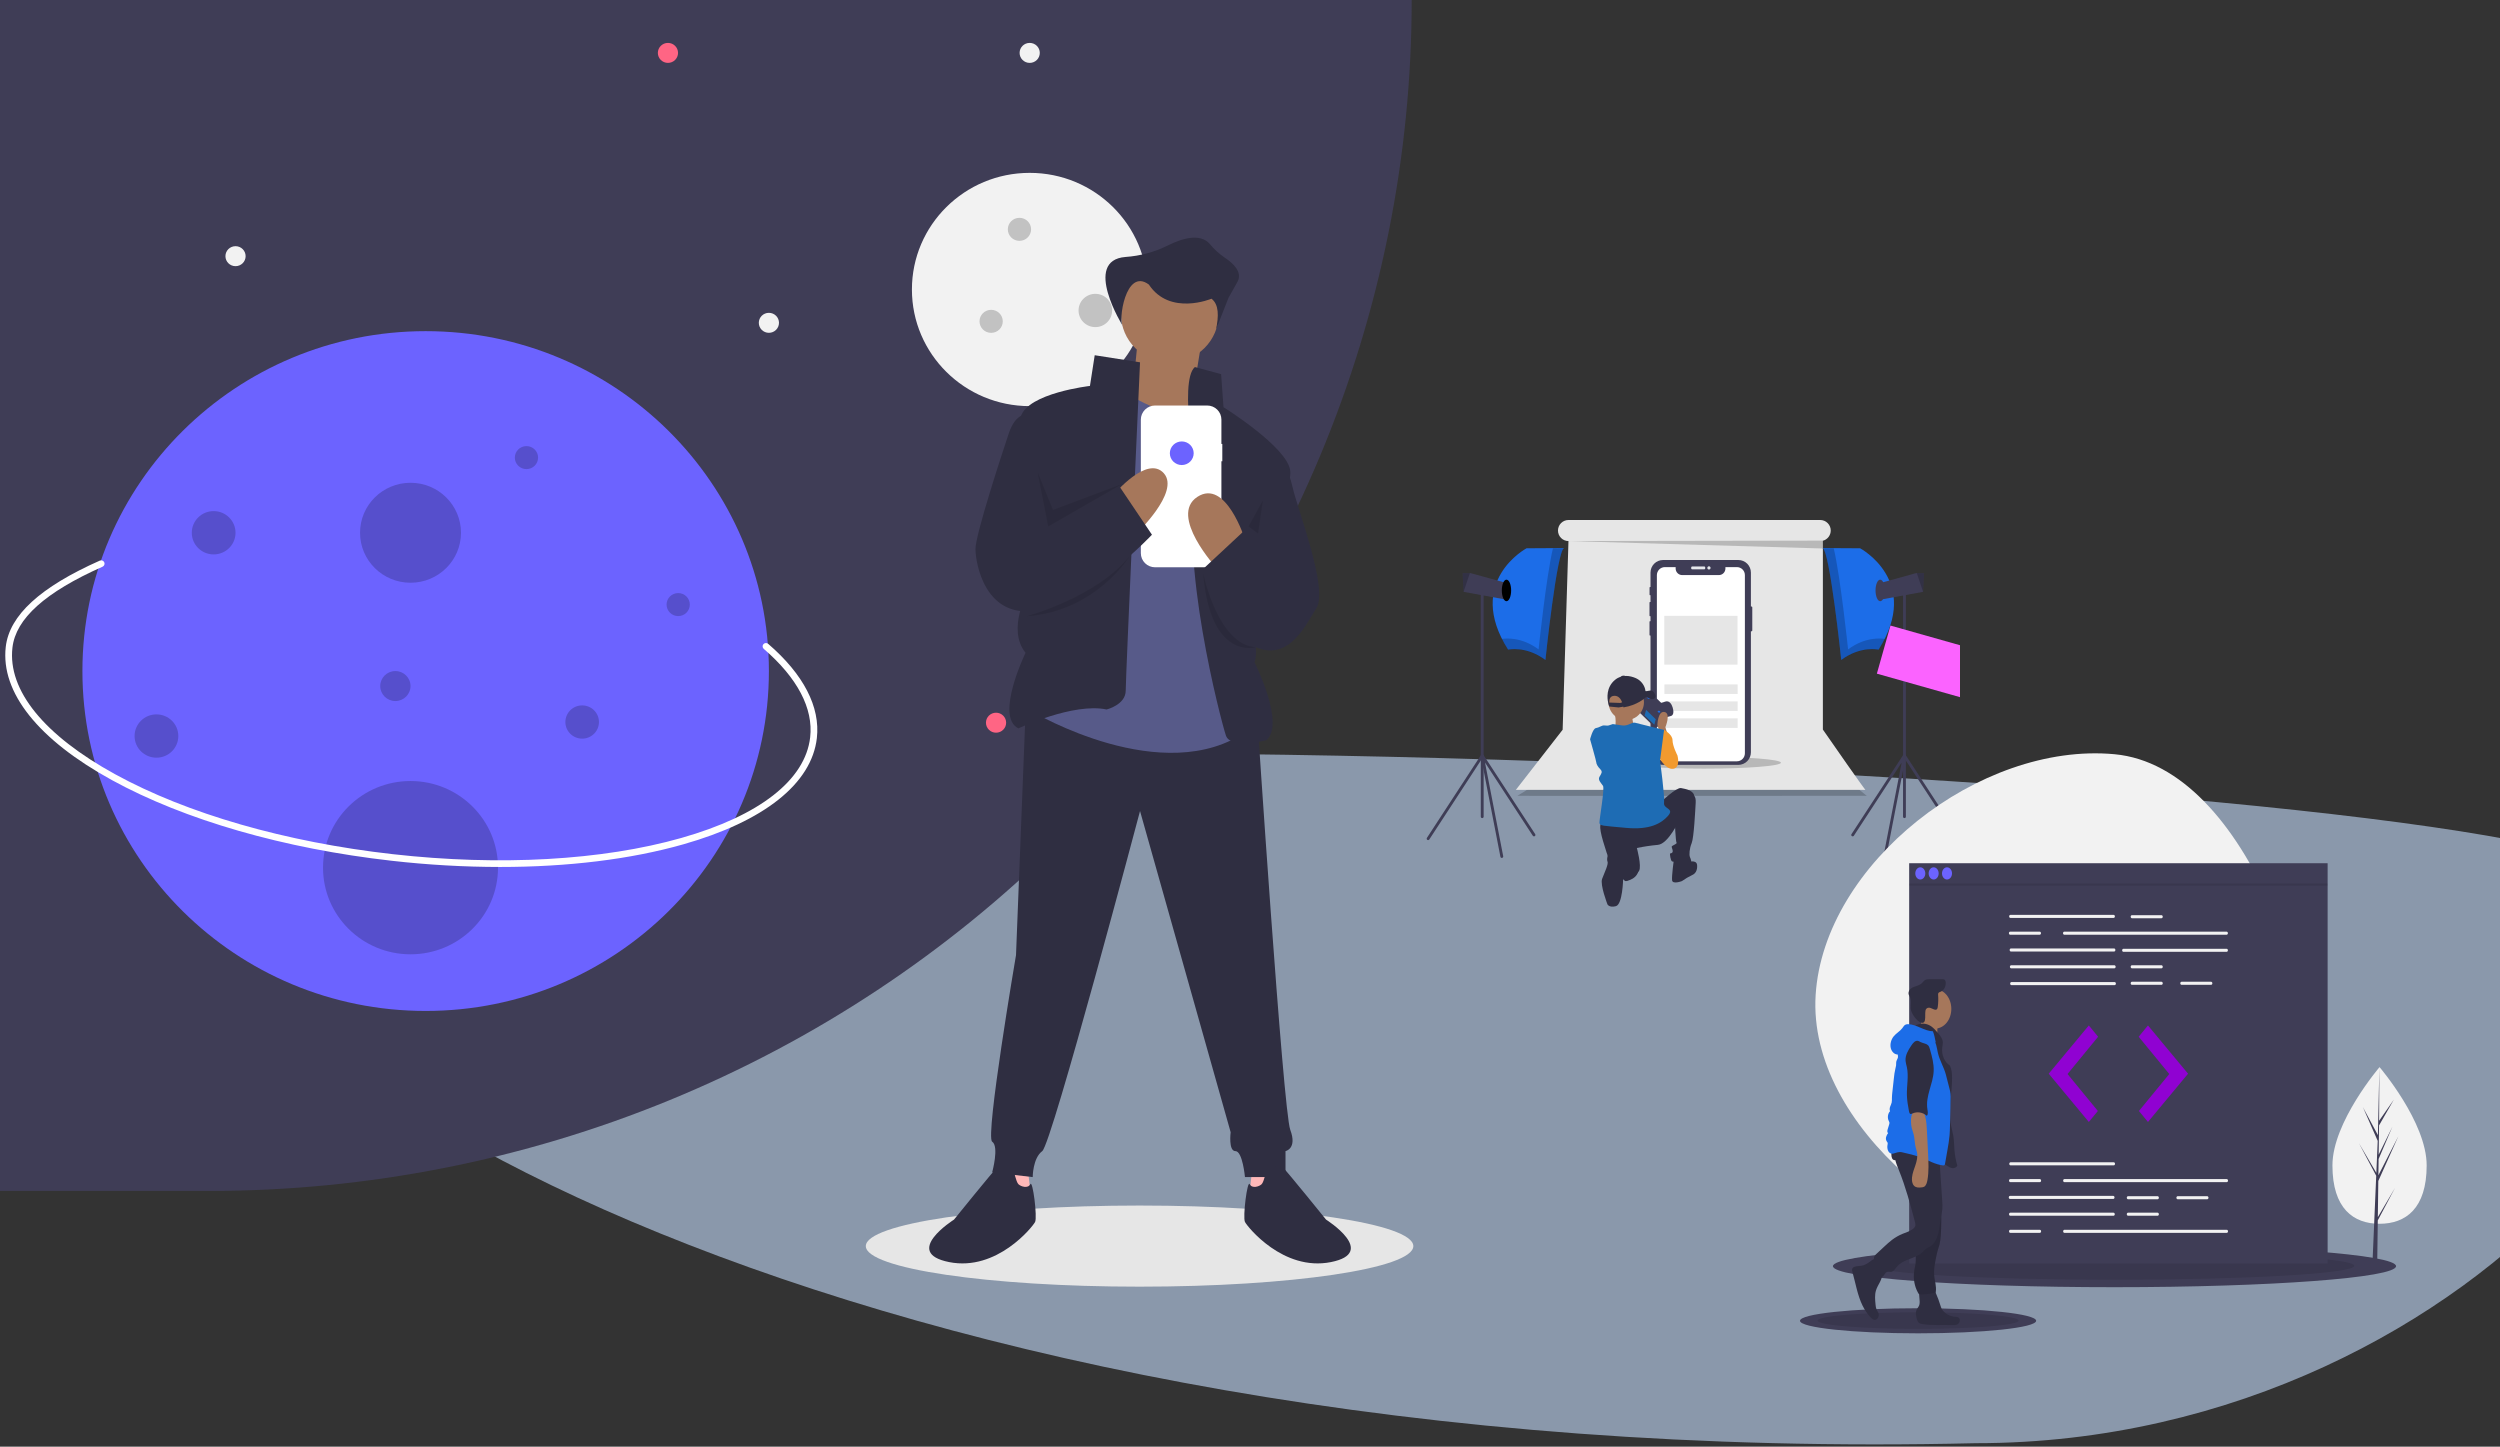 <svg width="375" height="217" viewBox="0 0 375 217" fill="none" xmlns="http://www.w3.org/2000/svg">
<rect x="0" y="0" width="375" height="217" fill="#333333" stroke="none"/>
<path d="M296.379 216.478C129.379 220.478 24.878 157.478 32.379 129.478C39.879 101.478 354.378 114.478 389.879 129.478C425.379 144.478 373.879 216.478 296.379 216.478Z" fill="#A3B5CD" fill-opacity="0.78"/>
<g clip-path="url(#clip0_0_1)">
<path d="M170.936 193C193.615 193 212 190.276 212 186.916C212 183.555 193.615 180.831 170.936 180.831C148.256 180.831 129.871 183.555 129.871 186.916C129.871 190.276 148.256 193 170.936 193Z" fill="#E6E6E6"/>
<path d="M-6 0H211.754V0C211.754 23.46 207.088 46.689 198.022 68.363C188.957 90.037 175.669 109.73 158.917 126.318C142.166 142.906 122.279 156.065 100.392 165.042C78.506 174.02 55.048 178.641 31.358 178.641H-6V0Z" fill="#3F3D56"/>
<path d="M154.455 60.919C164.212 60.919 172.121 53.087 172.121 43.425C172.121 33.762 164.212 25.93 154.455 25.93C144.697 25.93 136.788 33.762 136.788 43.425C136.788 53.087 144.697 60.919 154.455 60.919Z" fill="#F2F2F2"/>
<path d="M100.192 9.435C101.028 9.435 101.706 8.763 101.706 7.935C101.706 7.107 101.028 6.436 100.192 6.436C99.356 6.436 98.678 7.107 98.678 7.935C98.678 8.763 99.356 9.435 100.192 9.435Z" fill="#FF6584"/>
<path d="M149.407 109.905C150.243 109.905 150.921 109.234 150.921 108.406C150.921 107.578 150.243 106.906 149.407 106.906C148.571 106.906 147.893 107.578 147.893 108.406C147.893 109.234 148.571 109.905 149.407 109.905Z" fill="#FF6584"/>
<path d="M154.455 9.435C155.291 9.435 155.969 8.763 155.969 7.935C155.969 7.107 155.291 6.436 154.455 6.436C153.618 6.436 152.94 7.107 152.94 7.935C152.94 8.763 153.618 9.435 154.455 9.435Z" fill="#F2F2F2"/>
<path d="M175.655 81.664C176.491 81.664 177.169 80.993 177.169 80.165C177.169 79.336 176.491 78.665 175.655 78.665C174.819 78.665 174.141 79.336 174.141 80.165C174.141 80.993 174.819 81.664 175.655 81.664Z" fill="#F2F2F2"/>
<path d="M115.335 49.923C116.171 49.923 116.849 49.252 116.849 48.423C116.849 47.595 116.171 46.924 115.335 46.924C114.499 46.924 113.821 47.595 113.821 48.423C113.821 49.252 114.499 49.923 115.335 49.923Z" fill="#F2F2F2"/>
<path d="M35.329 39.926C36.166 39.926 36.844 39.255 36.844 38.426C36.844 37.598 36.166 36.927 35.329 36.927C34.493 36.927 33.815 37.598 33.815 38.426C33.815 39.255 34.493 39.926 35.329 39.926Z" fill="#F2F2F2"/>
<path d="M63.849 151.643C92.284 151.643 115.335 128.816 115.335 100.658C115.335 72.5 92.284 49.673 63.849 49.673C35.414 49.673 12.362 72.5 12.362 100.658C12.362 128.816 35.414 151.643 63.849 151.643Z" fill="#6C63FF"/>
<path opacity="0.2" d="M61.577 87.412C65.759 87.412 69.149 84.055 69.149 79.914C69.149 75.773 65.759 72.416 61.577 72.416C57.396 72.416 54.006 75.773 54.006 79.914C54.006 84.055 57.396 87.412 61.577 87.412Z" fill="black"/>
<path opacity="0.2" d="M61.577 143.146C68.826 143.146 74.701 137.327 74.701 130.15C74.701 122.972 68.826 117.153 61.577 117.153C54.329 117.153 48.453 122.972 48.453 130.15C48.453 137.327 54.329 143.146 61.577 143.146Z" fill="black"/>
<path opacity="0.2" d="M23.467 113.654C25.279 113.654 26.748 112.2 26.748 110.405C26.748 108.611 25.279 107.156 23.467 107.156C21.655 107.156 20.186 108.611 20.186 110.405C20.186 112.2 21.655 113.654 23.467 113.654Z" fill="black"/>
<path opacity="0.2" d="M152.918 36.128C153.881 36.128 154.662 35.355 154.662 34.401C154.662 33.447 153.881 32.674 152.918 32.674C151.955 32.674 151.174 33.447 151.174 34.401C151.174 35.355 151.955 36.128 152.918 36.128Z" fill="black"/>
<path opacity="0.2" d="M78.969 70.368C79.933 70.368 80.713 69.595 80.713 68.641C80.713 67.687 79.933 66.914 78.969 66.914C78.006 66.914 77.225 67.687 77.225 68.641C77.225 69.595 78.006 70.368 78.969 70.368Z" fill="black"/>
<path opacity="0.2" d="M59.306 105.157C60.56 105.157 61.577 104.15 61.577 102.908C61.577 101.665 60.56 100.658 59.306 100.658C58.051 100.658 57.034 101.665 57.034 102.908C57.034 104.15 58.051 105.157 59.306 105.157Z" fill="black"/>
<path opacity="0.2" d="M148.672 49.928C149.636 49.928 150.416 49.155 150.416 48.201C150.416 47.247 149.636 46.474 148.672 46.474C147.709 46.474 146.928 47.247 146.928 48.201C146.928 49.155 147.709 49.928 148.672 49.928Z" fill="black"/>
<path opacity="0.2" d="M101.729 92.415C102.692 92.415 103.473 91.642 103.473 90.688C103.473 89.734 102.692 88.961 101.729 88.961C100.766 88.961 99.985 89.734 99.985 90.688C99.985 91.642 100.766 92.415 101.729 92.415Z" fill="black"/>
<path opacity="0.2" d="M164.302 49.066C165.694 49.066 166.821 47.949 166.821 46.571C166.821 45.193 165.694 44.076 164.302 44.076C162.911 44.076 161.783 45.193 161.783 46.571C161.783 47.949 162.911 49.066 164.302 49.066Z" fill="black"/>
<path opacity="0.2" d="M87.325 110.798C88.716 110.798 89.844 109.681 89.844 108.303C89.844 106.926 88.716 105.809 87.325 105.809C85.934 105.809 84.806 106.926 84.806 108.303C84.806 109.681 85.934 110.798 87.325 110.798Z" fill="black"/>
<path opacity="0.2" d="M32.048 83.163C33.86 83.163 35.329 81.709 35.329 79.914C35.329 78.12 33.86 76.665 32.048 76.665C30.236 76.665 28.767 78.12 28.767 79.914C28.767 81.709 30.236 83.163 32.048 83.163Z" fill="black"/>
<path d="M75.004 130.047C69.589 130.04 64.18 129.73 58.8 129.12C42.621 127.3 27.699 123.001 16.783 117.013C5.734 110.953 0.08 103.856 0.863 97.031C1.405 92.302 6.021 88.07 14.973 84.092C15.095 84.038 15.234 84.034 15.358 84.082C15.483 84.129 15.584 84.223 15.639 84.344C15.694 84.465 15.698 84.602 15.65 84.726C15.603 84.85 15.508 84.95 15.386 85.005C6.787 88.825 2.365 92.796 1.866 97.144C1.132 103.541 6.604 110.287 17.273 116.139C28.075 122.064 42.863 126.321 58.914 128.126C74.965 129.931 90.341 129.066 102.21 125.691C113.932 122.357 120.792 116.998 121.525 110.601C122.022 106.273 119.615 101.684 114.564 97.33C114.463 97.243 114.401 97.12 114.392 96.987C114.382 96.855 114.427 96.725 114.515 96.625C114.603 96.525 114.727 96.463 114.861 96.454C114.994 96.445 115.126 96.489 115.227 96.576C120.539 101.156 123.064 106.044 122.529 110.713C121.746 117.539 114.629 123.199 102.489 126.652C94.584 128.9 85.15 130.047 75.004 130.047Z" fill="white"/>
<path d="M154.191 175.501L154.549 178.69L151.329 178.335V174.438L154.191 175.501Z" fill="#FFB8B8"/>
<path d="M187.818 175.501L187.46 178.69L190.68 178.335V174.438L187.818 175.501Z" fill="#FFB8B8"/>
<path d="M153.833 106.776L152.402 143.264C152.402 143.264 147.752 170.541 148.825 171.25C149.898 171.958 148.825 175.855 148.825 175.855L154.906 176.564C154.906 176.564 154.906 173.73 156.337 172.667C157.768 171.604 171.004 121.655 171.004 121.655L184.598 169.833C184.598 169.833 184.24 172.667 185.314 172.667C186.387 172.667 186.745 176.564 186.745 176.564H192.826V172.667C192.826 172.667 194.615 172.313 193.541 169.479C192.468 166.645 188.533 106.776 188.533 106.776L153.833 106.776Z" fill="#2F2E41"/>
<path d="M152.045 175.501C152.045 175.501 150.256 174.438 149.54 175.147C148.825 175.855 143.101 182.94 143.101 182.94C143.101 182.94 135.231 187.9 142.386 189.317C149.54 190.734 154.906 184.003 155.264 183.295C155.622 182.586 154.906 176.918 154.549 177.627C154.191 178.335 153.118 177.981 152.76 177.627C152.402 177.272 152.045 175.501 152.045 175.501Z" fill="#2F2E41"/>
<path d="M189.964 175.501C189.964 175.501 191.753 174.438 192.468 175.147C193.184 175.855 198.907 182.94 198.907 182.94C198.907 182.94 206.778 187.9 199.623 189.317C192.468 190.734 187.102 184.003 186.745 183.295C186.387 182.586 187.102 176.918 187.46 177.627C187.818 178.335 188.891 177.981 189.249 177.627C189.606 177.272 189.964 175.501 189.964 175.501Z" fill="#2F2E41"/>
<path d="M175.476 54.347C179.526 54.347 182.809 51.096 182.809 47.085C182.809 43.075 179.526 39.823 175.476 39.823C171.426 39.823 168.142 43.075 168.142 47.085C168.142 51.096 171.426 54.347 175.476 54.347Z" fill="#A6775B"/>
<path d="M170.647 51.16L169.573 62.142L178.159 63.913L180.305 50.806L170.647 51.16Z" fill="#A6775B"/>
<path d="M179.59 59.662C179.59 59.662 177.444 64.267 169.573 59.308L154.906 106.777C154.906 106.777 174.582 118.467 187.102 109.611L182.809 61.787L179.59 59.662Z" fill="#575A89"/>
<path d="M171.004 54.348L164.207 53.285L163.492 57.89C163.492 57.89 154.191 58.953 153.118 62.496L154.191 88.71C154.191 88.71 150.971 94.378 153.833 97.921C153.833 97.921 149.183 107.485 152.76 109.257C152.76 109.257 160.988 105.36 165.996 106.423C165.996 106.423 168.858 105.714 168.858 103.589C168.858 101.463 171.004 54.348 171.004 54.348Z" fill="#2F2E41"/>
<path d="M179.232 55.057L183.167 56.119L183.525 61.079C183.525 61.079 193.184 67.101 193.541 70.644C193.899 74.186 186.387 91.19 186.387 91.19C186.387 91.19 189.249 96.15 188.175 99.338C188.175 99.338 192.826 108.548 189.964 111.028C189.964 111.028 184.598 112.445 183.883 110.32C183.167 108.194 176.728 83.751 179.59 72.061C179.59 72.061 176.728 57.182 179.232 55.057Z" fill="#2F2E41"/>
<path d="M183.346 66.593H183.211V62.94C183.211 62.663 183.156 62.388 183.049 62.131C182.942 61.875 182.784 61.642 182.586 61.445C182.388 61.249 182.153 61.093 181.894 60.987C181.635 60.881 181.357 60.826 181.077 60.826H173.262C172.981 60.826 172.704 60.881 172.445 60.987C172.186 61.093 171.95 61.249 171.752 61.445C171.554 61.642 171.397 61.875 171.289 62.131C171.182 62.388 171.127 62.663 171.127 62.94V82.979C171.127 83.257 171.182 83.532 171.289 83.788C171.397 84.045 171.554 84.278 171.752 84.474C171.95 84.671 172.186 84.826 172.445 84.933C172.704 85.039 172.981 85.093 173.262 85.093H181.077C181.357 85.093 181.635 85.039 181.894 84.933C182.153 84.826 182.388 84.671 182.586 84.474C182.784 84.278 182.942 84.045 183.049 83.788C183.156 83.532 183.211 83.257 183.211 82.979V69.193H183.346V66.593Z" fill="white"/>
<path d="M186.745 80.916C186.745 80.916 183.883 71.706 179.59 74.54C175.297 77.374 182.452 85.167 182.452 85.167L186.745 80.916Z" fill="#A6775B"/>
<path d="M167.069 74.186C167.069 74.186 172.078 68.164 174.582 70.998C177.086 73.832 170.289 80.208 170.289 80.208L167.069 74.186Z" fill="#A6775B"/>
<path d="M154.191 62.142C154.191 62.142 152.402 61.787 151.329 64.976C150.256 68.164 146.321 80.208 146.321 82.334C146.321 84.459 147.752 92.961 155.622 91.544C163.492 90.127 172.793 80.208 172.793 80.208L167.785 72.769L157.053 79.146L154.191 62.142Z" fill="#2F2E41"/>
<path opacity="0.1" d="M155.737 71.325L157.232 78.968L168.321 72.592L157.947 76.489L155.66 70.869L155.737 71.325Z" fill="black"/>
<path opacity="0.1" d="M187.281 78.968L188.712 80.031L189.428 75.071L187.281 78.968Z" fill="black"/>
<path opacity="0.1" d="M154.012 92.43C154.012 92.43 164.52 89.6 169.461 83.398C169.461 83.398 164.386 91.722 154.012 92.43Z" fill="black"/>
<path opacity="0.1" d="M180.484 86.053C180.484 86.053 182.697 96.776 188.387 97.082C188.387 97.082 181.557 99.16 180.484 86.053Z" fill="black"/>
<path d="M192.11 69.227C192.11 69.227 193.184 69.935 193.899 73.123C194.615 76.312 199.265 88.356 197.476 91.19C195.688 94.024 192.826 100.401 186.745 96.15L180.663 85.168L186.745 79.5L189.249 81.271L192.11 69.227Z" fill="#2F2E41"/>
<path d="M168.436 48.928C168.436 48.928 162.285 39.057 168.836 38.543C171.023 38.392 173.157 37.816 175.119 36.848C177.29 35.754 180.024 34.922 181.478 36.607C182.113 37.377 182.853 38.056 183.677 38.624C184.955 39.463 186.433 40.823 185.615 42.283L184.273 44.675L182.394 49.459C182.831 47.396 182.842 45.663 181.723 44.808C181.723 44.808 175.476 47.44 172.328 42.681C168.804 40.063 167.683 48.304 168.436 48.928Z" fill="#2F2E41"/>
<path d="M177.265 69.757C178.252 69.757 179.053 68.964 179.053 67.986C179.053 67.008 178.252 66.215 177.265 66.215C176.277 66.215 175.476 67.008 175.476 67.986C175.476 68.964 176.277 69.757 177.265 69.757Z" fill="#6C63FF"/>
</g>
<g clip-path="url(#clip1_0_1)">
<path opacity="0.2" d="M234.594 111.845C234.594 111.845 234.762 115.216 227.599 119.373C227.599 119.373 227.591 119.392 280.033 119.373C280.033 119.373 274.045 115.103 273.654 110.328" fill="black"/>
<path d="M273.432 109.435V81.11C273.769 81.022 274.068 80.824 274.282 80.547C274.495 80.27 274.611 79.93 274.611 79.58C274.611 79.372 274.571 79.167 274.492 78.975C274.412 78.784 274.297 78.609 274.15 78.463C274.004 78.316 273.831 78.2 273.64 78.12C273.449 78.041 273.244 78 273.038 78H235.271C235.064 78 234.86 78.041 234.669 78.12C234.478 78.2 234.304 78.316 234.158 78.463C234.012 78.609 233.896 78.784 233.817 78.975C233.738 79.167 233.697 79.372 233.697 79.58C233.697 79.999 233.863 80.401 234.158 80.697C234.453 80.993 234.854 81.16 235.271 81.16H235.271L234.397 109.46L227.377 118.48C227.377 118.48 227.318 118.48 279.811 118.48C279.811 118.48 279.774 118.571 273.432 109.435Z" fill="#E6E6E6"/>
<path opacity="0.2" d="M255.575 115.298C261.961 115.298 267.137 114.898 267.137 114.405C267.137 113.912 261.961 113.512 255.575 113.512C249.189 113.512 244.012 113.912 244.012 114.405C244.012 114.898 249.189 115.298 255.575 115.298Z" fill="black"/>
<path opacity="0.2" d="M235.271 81.159L273.432 82.275L273.448 81.091L235.271 81.159Z" fill="black"/>
<path d="M262.843 91.093V94.576C262.843 94.608 262.83 94.639 262.808 94.662C262.785 94.684 262.754 94.697 262.722 94.697H262.636V112.839C262.636 113.341 262.437 113.822 262.084 114.177C261.73 114.532 261.251 114.732 260.751 114.732H249.46C249.212 114.732 248.967 114.683 248.738 114.588C248.51 114.492 248.302 114.353 248.127 114.177C247.952 114.001 247.813 113.793 247.718 113.563C247.623 113.333 247.575 113.087 247.575 112.839V95.334H247.512C247.49 95.334 247.468 95.325 247.452 95.308C247.436 95.293 247.427 95.271 247.427 95.248V93.266C247.427 93.255 247.429 93.244 247.433 93.233C247.438 93.223 247.444 93.213 247.452 93.205C247.46 93.197 247.469 93.191 247.48 93.187C247.49 93.182 247.501 93.18 247.512 93.18H247.575V92.434H247.512C247.488 92.434 247.465 92.424 247.449 92.407C247.432 92.39 247.423 92.367 247.423 92.344V90.389C247.423 90.365 247.432 90.342 247.449 90.325C247.466 90.308 247.488 90.299 247.512 90.299H247.575V89.28H247.511C247.5 89.28 247.49 89.278 247.48 89.274C247.471 89.27 247.462 89.264 247.455 89.257C247.447 89.249 247.442 89.24 247.438 89.231C247.434 89.221 247.432 89.211 247.432 89.2V88.133C247.432 88.112 247.44 88.092 247.455 88.077C247.47 88.062 247.49 88.054 247.511 88.053H247.575V85.893C247.575 85.391 247.773 84.91 248.127 84.555C248.48 84.2 248.96 84.001 249.46 84.001H260.751C261.251 84.001 261.73 84.2 262.084 84.555C262.437 84.91 262.636 85.391 262.636 85.893V90.972H262.722C262.754 90.972 262.785 90.985 262.808 91.007C262.83 91.03 262.843 91.061 262.843 91.093Z" fill="#3F3D56"/>
<path d="M255.649 84.972H253.814C253.74 84.972 253.68 85.032 253.68 85.106V85.266C253.68 85.34 253.74 85.4 253.814 85.4H255.649C255.723 85.4 255.783 85.34 255.783 85.266V85.106C255.783 85.032 255.723 84.972 255.649 84.972Z" fill="#E6E8EC"/>
<path d="M256.344 85.43C256.477 85.43 256.586 85.321 256.586 85.187C256.586 85.052 256.477 84.943 256.344 84.943C256.21 84.943 256.101 85.052 256.101 85.187C256.101 85.321 256.21 85.43 256.344 85.43Z" fill="#E6E8EC"/>
<path d="M261.733 86.267V112.995C261.733 113.314 261.607 113.619 261.383 113.844C261.158 114.069 260.854 114.196 260.537 114.196H249.729C249.572 114.196 249.416 114.165 249.271 114.105C249.126 114.045 248.994 113.956 248.882 113.845C248.771 113.733 248.683 113.601 248.623 113.455C248.563 113.309 248.532 113.153 248.532 112.995V86.267C248.532 86.11 248.563 85.954 248.624 85.808C248.684 85.662 248.772 85.53 248.883 85.418C248.994 85.307 249.126 85.218 249.271 85.158C249.416 85.097 249.572 85.066 249.729 85.066H251.346V85.275C251.346 85.537 251.45 85.789 251.635 85.974C251.82 86.159 252.07 86.264 252.331 86.264H257.828C258.089 86.264 258.34 86.159 258.525 85.974C258.709 85.789 258.813 85.537 258.813 85.275V85.066H260.537C260.694 85.066 260.85 85.097 260.995 85.158C261.14 85.218 261.272 85.306 261.383 85.418C261.494 85.53 261.582 85.662 261.642 85.808C261.702 85.953 261.733 86.11 261.733 86.267Z" fill="white"/>
<path d="M260.648 102.663H249.662V104.095H260.648V102.663Z" fill="#E6E6E6"/>
<path d="M260.648 105.208H249.662V106.64H260.648V105.208Z" fill="#E6E6E6"/>
<path d="M260.648 107.753H249.662V109.185H260.648V107.753Z" fill="#E6E6E6"/>
<path d="M260.625 92.377H249.64V99.694H260.625V92.377Z" fill="#E6E6E6"/>
<path d="M234.613 82.208L228.98 82.243C228.98 82.243 219.707 87.196 226.216 97.454C226.216 97.454 228.875 96.822 231.814 99C231.814 99 233.529 82.594 234.613 82.208Z" fill="#1C6DE8"/>
<path opacity="0.2" d="M232.938 82.26C231.928 86.492 230.787 97.409 230.787 97.409C228.161 95.463 225.761 95.76 225.278 95.845C225.563 96.411 225.876 96.961 226.216 97.495C226.216 97.495 228.875 96.863 231.814 99.041C231.814 99.041 233.529 82.635 234.613 82.249L232.938 82.26Z" fill="black"/>
<path d="M226.181 87.512L225.691 89.901L219.535 88.778L219.532 88.777L219.393 85.967H220.582L226.181 87.512Z" fill="#3F3D56"/>
<path opacity="0.2" d="M220.483 85.967L219.535 88.778L219.532 88.777L219.393 85.967H220.483Z" fill="black"/>
<path d="M225.971 90.182C226.357 90.182 226.671 89.459 226.671 88.566C226.671 87.674 226.357 86.95 225.971 86.95C225.584 86.95 225.271 87.674 225.271 88.566C225.271 89.459 225.584 90.182 225.971 90.182Z" fill="black"/>
<path d="M222.332 122.715C222.304 122.715 222.276 122.71 222.25 122.699C222.224 122.688 222.2 122.673 222.18 122.653C222.161 122.633 222.145 122.609 222.134 122.583C222.123 122.557 222.118 122.529 222.118 122.501V88.566C222.118 88.509 222.14 88.455 222.18 88.415C222.221 88.374 222.275 88.352 222.332 88.352C222.388 88.352 222.443 88.374 222.483 88.415C222.523 88.455 222.546 88.509 222.546 88.566V122.501C222.546 122.529 222.54 122.557 222.529 122.583C222.519 122.609 222.503 122.633 222.483 122.653C222.463 122.673 222.44 122.688 222.414 122.699C222.388 122.71 222.36 122.715 222.332 122.715Z" fill="#3F3D56"/>
<path d="M225.271 128.688C225.221 128.688 225.173 128.67 225.135 128.639C225.097 128.607 225.071 128.563 225.061 128.514L222.122 113.387C222.112 113.338 222.12 113.287 222.144 113.243C222.167 113.2 222.205 113.165 222.251 113.147C222.297 113.128 222.348 113.126 222.395 113.141C222.443 113.155 222.483 113.186 222.511 113.228L230.279 125.123C230.31 125.171 230.321 125.229 230.309 125.285C230.298 125.341 230.264 125.389 230.217 125.421C230.169 125.452 230.112 125.463 230.056 125.451C230.001 125.44 229.952 125.406 229.921 125.359L222.75 114.378L225.481 128.432C225.486 128.459 225.486 128.488 225.481 128.516C225.475 128.543 225.464 128.57 225.448 128.593C225.433 128.616 225.413 128.636 225.389 128.652C225.366 128.668 225.339 128.678 225.312 128.684C225.298 128.686 225.285 128.688 225.271 128.688Z" fill="#3F3D56"/>
<path d="M214.214 126.018C214.175 126.018 214.137 126.007 214.104 125.988C214.071 125.968 214.044 125.939 214.026 125.905C214.007 125.871 213.999 125.833 214 125.794C214.002 125.755 214.014 125.718 214.035 125.686L222.153 113.25C222.184 113.203 222.233 113.169 222.288 113.158C222.344 113.146 222.401 113.157 222.449 113.188C222.496 113.22 222.529 113.268 222.541 113.324C222.552 113.38 222.542 113.438 222.511 113.485L214.393 125.921C214.373 125.951 214.347 125.975 214.316 125.992C214.284 126.009 214.249 126.018 214.214 126.018Z" fill="#3F3D56"/>
<path d="M273.387 82.208L279.02 82.243C279.02 82.243 288.293 87.196 281.784 97.454C281.784 97.454 279.125 96.822 276.186 99C276.186 99 274.471 82.594 273.387 82.208Z" fill="#1C6DE8"/>
<path opacity="0.2" d="M275.062 82.26C276.072 86.492 277.213 97.409 277.213 97.409C279.839 95.463 282.239 95.76 282.722 95.845C282.437 96.411 282.124 96.961 281.784 97.495C281.784 97.495 279.125 96.863 276.186 99.041C276.186 99.041 274.471 82.635 273.387 82.249L275.062 82.26Z" fill="black"/>
<path d="M281.819 87.512L282.309 89.901L288.465 88.778L288.467 88.777L288.607 85.967H287.418L281.819 87.512Z" fill="#3F3D56"/>
<path opacity="0.2" d="M287.517 85.967L288.465 88.778L288.468 88.777L288.607 85.967H287.517Z" fill="black"/>
<path d="M282.029 90.182C282.416 90.182 282.729 89.459 282.729 88.566C282.729 87.674 282.416 86.95 282.029 86.95C281.643 86.95 281.329 87.674 281.329 88.566C281.329 89.459 281.643 90.182 282.029 90.182Z" fill="#3F3D56"/>
<path d="M285.668 122.715C285.64 122.715 285.612 122.71 285.586 122.699C285.56 122.688 285.537 122.673 285.517 122.653C285.497 122.633 285.481 122.609 285.471 122.583C285.46 122.557 285.454 122.529 285.454 122.501V88.566C285.454 88.509 285.477 88.455 285.517 88.415C285.557 88.374 285.612 88.352 285.668 88.352C285.725 88.352 285.779 88.374 285.819 88.415C285.86 88.455 285.882 88.509 285.882 88.566V122.501C285.882 122.529 285.877 122.557 285.866 122.583C285.855 122.609 285.839 122.633 285.82 122.653C285.8 122.673 285.776 122.688 285.75 122.699C285.724 122.71 285.696 122.715 285.668 122.715Z" fill="#3F3D56"/>
<path d="M282.729 128.688C282.716 128.688 282.702 128.686 282.688 128.684C282.632 128.673 282.583 128.64 282.552 128.593C282.52 128.546 282.508 128.488 282.519 128.432L285.25 114.378L278.079 125.359C278.064 125.382 278.044 125.403 278.021 125.419C277.998 125.434 277.971 125.446 277.944 125.451C277.916 125.457 277.888 125.457 277.86 125.452C277.833 125.447 277.807 125.436 277.783 125.421C277.76 125.405 277.739 125.385 277.724 125.362C277.708 125.339 277.697 125.312 277.691 125.285C277.685 125.257 277.685 125.229 277.69 125.201C277.695 125.173 277.706 125.147 277.722 125.123L285.489 113.228C285.517 113.186 285.557 113.155 285.605 113.141C285.652 113.126 285.703 113.128 285.749 113.147C285.795 113.165 285.833 113.2 285.856 113.243C285.88 113.287 285.888 113.338 285.878 113.387L282.939 128.514C282.93 128.563 282.903 128.607 282.865 128.639C282.827 128.67 282.779 128.688 282.729 128.688Z" fill="#3F3D56"/>
<path d="M293.786 126.018C293.751 126.018 293.716 126.009 293.684 125.992C293.653 125.975 293.627 125.951 293.607 125.921L285.489 113.485C285.458 113.438 285.448 113.38 285.459 113.324C285.471 113.268 285.504 113.22 285.551 113.188C285.599 113.157 285.656 113.146 285.712 113.158C285.767 113.169 285.816 113.203 285.847 113.25L293.965 125.686C293.986 125.718 293.998 125.755 294 125.794C294.001 125.833 293.993 125.871 293.974 125.905C293.956 125.939 293.929 125.968 293.896 125.988C293.863 126.007 293.825 126.018 293.786 126.018Z" fill="#3F3D56"/>
<path d="M249.124 107.82L250.657 107.392C250.657 107.392 251.257 107.271 250.89 106.094C250.524 104.917 249.796 105.247 249.796 105.247L248.437 105.643L247.9 105.809L248.655 106.873L248.718 107.582L249.124 107.82Z" fill="#3F3D56"/>
<path d="M246.163 104.71L245.682 106.638L248.146 109.035L248.358 109.089L248.923 108.929L249.404 107.001L248.917 106.487L249.414 106.356L248.352 105.32L247.798 105.437L247.353 104.994L247.653 104.873L247.681 104.76L247.318 104.473L246.163 104.71Z" fill="#3F3D56"/>
<path d="M248.471 107.43L248.153 108.706L246.685 107.312L247.052 106.019L248.471 107.43Z" fill="#1E6CB4"/>
<path d="M246.163 104.71L246.096 104.98L248.545 107.373L248.757 107.426L249.305 107.277L249.335 107.277L249.404 107.001L248.917 106.487L249.414 106.356L248.352 105.32L247.798 105.437L247.353 104.994L247.653 104.873L247.681 104.76L247.318 104.473L246.163 104.71Z" stroke="#3F3D56" stroke-miterlimit="10"/>
<path d="M247.492 104.735C247.511 104.661 247.437 104.578 247.328 104.551C247.219 104.523 247.116 104.561 247.097 104.636C247.078 104.71 247.152 104.793 247.261 104.82C247.37 104.848 247.474 104.81 247.492 104.735Z" fill="#1C6DE8"/>
<path d="M249.049 106.8C249.067 106.725 248.994 106.643 248.885 106.615C248.776 106.588 248.672 106.626 248.653 106.7C248.635 106.775 248.708 106.857 248.818 106.885C248.927 106.912 249.03 106.874 249.049 106.8Z" fill="#1C6DE8"/>
<path d="M250.143 110.222L249.808 109.081C249.808 109.081 250.677 107.001 249.675 106.799C248.672 106.598 248.605 108.746 248.605 108.746L249.006 110.021L250.143 110.222Z" fill="#A6775B"/>
<path d="M243.937 108.004C245.404 108.004 246.593 106.811 246.593 105.339C246.593 103.866 245.404 102.673 243.937 102.673C242.471 102.673 241.282 103.866 241.282 105.339C241.282 106.811 242.471 108.004 243.937 108.004Z" fill="#A6775B"/>
<path d="M244.796 107.22C244.796 107.22 244.953 109.181 245.343 109.337C245.734 109.494 241.126 110.592 241.126 110.592L242.297 109.259C242.297 109.259 242.532 107.22 241.985 106.75L244.796 107.22Z" fill="#A6775B"/>
<path d="M248.538 109.619L249.608 109.484C249.608 109.484 250.878 110.155 250.878 111.028C250.878 111.9 251.613 113.31 251.613 113.31C251.613 113.31 252.148 115.189 250.945 115.323C249.742 115.457 248.672 113.31 248.672 113.31L248.538 109.619Z" fill="#F29A2E"/>
<path d="M249.14 120.288C249.14 120.288 251.48 118.074 252.148 118.208C252.816 118.342 254.153 118.544 254.153 119.55C254.153 120.557 251.947 122.906 251.947 122.906C251.947 122.906 250.276 126.597 248.672 126.731C247.617 126.827 246.568 126.984 245.53 127.201C245.53 127.201 246.266 129.885 245.865 130.623C245.464 131.361 243.926 132.234 243.792 132.167C243.659 132.099 241.787 130.355 240.985 127.872C240.183 125.389 239.648 123.51 240.383 123.375C241.119 123.241 249.14 120.288 249.14 120.288Z" fill="#2F2E41"/>
<path d="M253.953 119.349C253.953 119.349 254.421 119.282 254.354 120.423C254.287 121.564 254.087 125.658 253.752 126.463C253.418 127.268 253.351 128.208 253.485 128.543C253.619 128.879 253.886 129.416 253.418 129.483C252.95 129.55 251.012 129.281 250.811 129.214C250.611 129.147 250.41 128.006 250.544 128.006C250.677 128.006 251.012 127.939 250.878 127.469C250.744 127 250.677 127 250.878 126.866C251.078 126.731 251.613 126.53 251.48 126.396C251.346 126.262 251.212 123.107 251.212 123.107L253.953 119.349Z" fill="#2F2E41"/>
<path d="M253.284 129.281C253.284 129.281 254.421 128.945 254.554 129.684C254.554 129.684 254.755 130.824 253.886 131.227C253.325 131.493 252.788 131.807 252.282 132.167C252.282 132.167 250.878 132.703 250.811 132.032C250.744 131.361 251.078 128.945 251.078 128.945L253.284 129.281Z" fill="#2F2E41"/>
<path d="M245.731 130.087L243.592 128.342C243.592 128.342 243.993 130.489 243.458 130.892L243.214 131.609L243.898 132.171C243.898 132.171 245.998 131.831 245.731 130.087Z" fill="#2F2E41"/>
<path d="M242.723 127.134C242.723 127.134 244.127 127.536 243.926 128.946C243.726 130.355 243.468 131.886 243.468 131.886C243.468 131.886 243.391 135.657 242.389 135.925C241.386 136.193 241.119 135.657 241.119 135.657C241.119 135.657 239.979 132.71 240.317 131.831C240.725 130.768 241.314 129.573 241.119 129.214C240.926 128.861 241.252 126.933 242.723 127.134Z" fill="#2F2E41"/>
<path d="M241.921 108.612C241.921 108.612 242.456 108.679 243.325 108.813C244.194 108.947 244.795 108.276 245.263 108.41C245.731 108.545 249.608 109.484 249.608 109.484L249.006 114.115C249.006 114.115 249.742 119.483 249.608 120.423C249.474 121.362 251.212 121.228 250.21 122.369C249.207 123.51 247.469 124.516 243.926 124.181C240.383 123.845 239.915 123.912 239.915 123.376C239.915 122.839 240.718 118.275 240.45 117.873C240.183 117.47 239.648 117 239.915 116.531C240.183 116.061 240.45 115.792 240.049 115.39C239.648 114.987 239.448 114.584 239.448 114.383C239.448 114.182 238.512 110.893 238.512 110.893C238.512 110.893 238.913 109.283 239.381 109.216C239.849 109.149 240.25 108.813 240.584 108.813C240.918 108.813 241.119 108.88 241.319 108.813L241.921 108.612Z" fill="#1E6CB4"/>
<path d="M248.331 104.404C248.297 104.249 248.128 103.73 247.786 103.603C247.536 103.511 247.07 103.706 246.838 103.674L246.808 103.589C246.788 103.421 246.746 103.256 246.684 103.099C246.561 102.785 246.376 102.498 246.141 102.258C245.906 102.017 245.624 101.826 245.314 101.697C244.549 101.376 243.34 101.111 242.291 101.951C240.851 103.106 241.105 104.834 241.209 105.313C241.227 105.393 241.242 105.473 241.254 105.554C241.319 105.976 241.505 106.027 241.505 106.027C241.505 106.027 241.501 106.015 241.494 105.992L242.796 106.12L243.499 105.999C243.511 106.068 243.515 106.109 243.515 106.109C245.568 105.794 246.763 104.708 246.957 104.52C247.128 104.634 247.445 104.819 247.753 104.86C248.205 104.919 248.365 104.559 248.331 104.404ZM243.041 105.442L241.388 105.381C241.364 104.928 241.481 104.398 242.146 104.371C242.786 104.345 243.136 104.868 243.321 105.347L243.041 105.442Z" fill="#2F2E41"/>
<path d="M243.473 101.567C243.632 101.54 243.753 101.469 243.743 101.408C243.733 101.348 243.595 101.321 243.436 101.348C243.277 101.375 243.156 101.446 243.166 101.507C243.177 101.567 243.314 101.594 243.473 101.567Z" fill="#2F2E41"/>
<g clip-path="url(#clip2_0_1)">
<path d="M615.117 187.592L283.569 93.835L281.529 101.048L613.077 194.805L615.117 187.592Z" fill="#FB63FF"/>
</g>
</g>
<g clip-path="url(#clip3_0_1)">
<path d="M315.478 189.92C295.246 188.043 271.118 168.931 272.346 149.253C273.575 129.575 296.943 111.256 317.175 113.133C337.408 115.01 349.054 151.785 347.826 171.464C346.597 191.142 335.711 191.797 315.478 189.92Z" fill="#F2F2F2"/>
<path d="M317.175 193.08C340.5 193.08 359.409 191.668 359.409 189.926C359.409 188.184 340.5 186.771 317.175 186.771C293.85 186.771 274.941 188.184 274.941 189.926C274.941 191.668 293.85 193.08 317.175 193.08Z" fill="#3F3D56"/>
<path opacity="0.1" d="M317.175 191.961C337.043 191.961 353.149 191.027 353.149 189.875C353.149 188.723 337.043 187.789 317.175 187.789C297.307 187.789 281.201 188.723 281.201 189.875C281.201 191.027 297.307 191.961 317.175 191.961Z" fill="black"/>
<path d="M287.711 200C297.493 200 305.422 199.157 305.422 198.118C305.422 197.078 297.493 196.235 287.711 196.235C277.93 196.235 270 197.078 270 198.118C270 199.157 277.93 200 287.711 200Z" fill="#3F3D56"/>
<path opacity="0.1" d="M287.711 199.332C296.043 199.332 302.797 198.775 302.797 198.088C302.797 197.4 296.043 196.843 287.711 196.843C279.379 196.843 272.625 197.4 272.625 198.088C272.625 198.775 279.379 199.332 287.711 199.332Z" fill="black"/>
<path d="M349.143 129.484H286.376V189.519H349.143V129.484Z" fill="#3F3D56"/>
<path d="M317.045 137.689H301.561C301.536 137.689 301.511 137.683 301.489 137.671C301.466 137.66 301.445 137.643 301.427 137.622C301.41 137.6 301.396 137.575 301.387 137.547C301.377 137.52 301.372 137.49 301.372 137.46C301.372 137.429 301.377 137.4 301.387 137.372C301.396 137.344 301.41 137.319 301.427 137.297C301.445 137.276 301.466 137.259 301.489 137.248C301.511 137.236 301.536 137.23 301.561 137.23H317.045C317.095 137.231 317.143 137.255 317.178 137.298C317.213 137.341 317.233 137.399 317.233 137.46C317.233 137.52 317.213 137.578 317.178 137.621C317.143 137.664 317.095 137.689 317.045 137.689Z" fill="#F2F2F2"/>
<path d="M333.996 140.208H309.641C309.591 140.208 309.544 140.184 309.508 140.141C309.473 140.098 309.453 140.04 309.453 139.979C309.453 139.918 309.473 139.86 309.508 139.817C309.544 139.774 309.591 139.75 309.641 139.75H333.996C334.02 139.75 334.045 139.756 334.068 139.767C334.09 139.779 334.111 139.796 334.128 139.817C334.146 139.838 334.16 139.864 334.169 139.891C334.179 139.919 334.184 139.949 334.184 139.979C334.184 140.009 334.179 140.039 334.169 140.067C334.16 140.095 334.146 140.12 334.128 140.141C334.111 140.162 334.09 140.179 334.068 140.191C334.045 140.202 334.02 140.208 333.996 140.208Z" fill="#F2F2F2"/>
<path d="M317.12 142.729H301.636C301.586 142.729 301.538 142.705 301.503 142.662C301.468 142.619 301.448 142.56 301.448 142.5C301.448 142.439 301.468 142.381 301.503 142.338C301.538 142.295 301.586 142.271 301.636 142.271H317.12C317.17 142.271 317.218 142.295 317.253 142.338C317.288 142.381 317.308 142.439 317.308 142.5C317.308 142.56 317.288 142.619 317.253 142.662C317.218 142.705 317.17 142.729 317.12 142.729Z" fill="#F2F2F2"/>
<path d="M333.996 142.775H318.511C318.461 142.775 318.413 142.75 318.378 142.707C318.343 142.665 318.323 142.606 318.323 142.545C318.323 142.485 318.343 142.426 318.378 142.384C318.413 142.341 318.461 142.316 318.511 142.316H333.996C334.045 142.316 334.093 142.341 334.128 142.384C334.164 142.426 334.184 142.485 334.184 142.545C334.184 142.606 334.164 142.665 334.128 142.707C334.093 142.75 334.045 142.775 333.996 142.775Z" fill="#F2F2F2"/>
<path d="M317.158 145.248H301.673C301.623 145.248 301.576 145.224 301.54 145.181C301.505 145.138 301.485 145.08 301.485 145.019C301.485 144.958 301.505 144.9 301.54 144.857C301.576 144.814 301.623 144.79 301.673 144.79H317.158C317.208 144.79 317.256 144.814 317.291 144.857C317.326 144.9 317.346 144.958 317.346 145.019C317.346 145.08 317.326 145.138 317.291 145.181C317.256 145.224 317.208 145.248 317.158 145.248Z" fill="#F2F2F2"/>
<path d="M317.196 147.769H301.711C301.661 147.769 301.613 147.745 301.578 147.702C301.543 147.659 301.523 147.6 301.523 147.54C301.523 147.479 301.543 147.421 301.578 147.378C301.613 147.335 301.661 147.311 301.711 147.311H317.196C317.245 147.311 317.293 147.335 317.328 147.378C317.364 147.421 317.383 147.479 317.383 147.54C317.383 147.6 317.364 147.659 317.328 147.702C317.293 147.745 317.245 147.769 317.196 147.769Z" fill="#F2F2F2"/>
<path d="M324.224 137.735H319.789C319.739 137.735 319.691 137.71 319.656 137.667C319.621 137.624 319.601 137.566 319.601 137.505C319.601 137.445 319.621 137.386 319.656 137.343C319.691 137.301 319.739 137.276 319.789 137.276H324.224C324.274 137.276 324.321 137.301 324.357 137.343C324.392 137.386 324.412 137.445 324.412 137.505C324.412 137.566 324.392 137.624 324.357 137.667C324.321 137.71 324.274 137.735 324.224 137.735Z" fill="#F2F2F2"/>
<path d="M324.224 145.248H319.789C319.739 145.248 319.691 145.224 319.656 145.181C319.621 145.138 319.601 145.08 319.601 145.019C319.601 144.958 319.621 144.9 319.656 144.857C319.691 144.814 319.739 144.79 319.789 144.79H324.224C324.274 144.79 324.321 144.814 324.357 144.857C324.392 144.9 324.412 144.958 324.412 145.019C324.412 145.08 324.392 145.138 324.357 145.181C324.321 145.224 324.274 145.248 324.224 145.248Z" fill="#F2F2F2"/>
<path d="M324.224 147.723H319.789C319.764 147.723 319.74 147.717 319.717 147.706C319.694 147.694 319.673 147.677 319.656 147.656C319.638 147.635 319.624 147.609 319.615 147.582C319.605 147.554 319.6 147.524 319.6 147.494C319.6 147.464 319.605 147.434 319.615 147.406C319.624 147.378 319.638 147.353 319.656 147.332C319.673 147.31 319.694 147.293 319.717 147.282C319.74 147.27 319.764 147.265 319.789 147.265H324.224C324.248 147.265 324.273 147.27 324.296 147.282C324.319 147.293 324.339 147.31 324.357 147.332C324.374 147.353 324.388 147.378 324.398 147.406C324.407 147.434 324.412 147.464 324.412 147.494C324.412 147.524 324.407 147.554 324.398 147.582C324.388 147.609 324.374 147.635 324.357 147.656C324.339 147.677 324.319 147.694 324.296 147.706C324.273 147.717 324.248 147.723 324.224 147.723Z" fill="#F2F2F2"/>
<path d="M331.665 147.723H327.23C327.181 147.723 327.133 147.699 327.098 147.656C327.063 147.613 327.043 147.554 327.043 147.494C327.043 147.433 327.063 147.375 327.098 147.332C327.133 147.289 327.181 147.265 327.23 147.265H331.665C331.69 147.265 331.715 147.27 331.737 147.282C331.76 147.293 331.781 147.31 331.798 147.332C331.816 147.353 331.83 147.378 331.839 147.406C331.849 147.434 331.854 147.464 331.854 147.494C331.854 147.524 331.849 147.554 331.839 147.582C331.83 147.609 331.816 147.635 331.798 147.656C331.781 147.677 331.76 147.694 331.737 147.706C331.715 147.717 331.69 147.723 331.665 147.723Z" fill="#F2F2F2"/>
<path d="M305.958 140.208H301.523C301.473 140.208 301.425 140.184 301.39 140.141C301.355 140.098 301.335 140.04 301.335 139.979C301.335 139.918 301.355 139.86 301.39 139.817C301.425 139.774 301.473 139.75 301.523 139.75H305.958C306.008 139.75 306.056 139.774 306.091 139.817C306.126 139.86 306.146 139.918 306.146 139.979C306.146 140.04 306.126 140.098 306.091 140.141C306.056 140.184 306.008 140.208 305.958 140.208Z" fill="#F2F2F2"/>
<path d="M317.064 174.802H301.579C301.529 174.802 301.482 174.778 301.446 174.735C301.411 174.692 301.391 174.634 301.391 174.573C301.391 174.512 301.411 174.454 301.446 174.411C301.482 174.368 301.529 174.344 301.579 174.344H317.064C317.114 174.344 317.162 174.368 317.197 174.411C317.232 174.454 317.252 174.512 317.252 174.573C317.252 174.634 317.232 174.692 317.197 174.735C317.162 174.778 317.114 174.802 317.064 174.802Z" fill="#F2F2F2"/>
<path d="M316.989 179.842H301.504C301.454 179.842 301.407 179.818 301.371 179.775C301.336 179.732 301.316 179.674 301.316 179.613C301.316 179.552 301.336 179.494 301.371 179.451C301.407 179.408 301.454 179.384 301.504 179.384H316.989C317.039 179.384 317.086 179.408 317.122 179.451C317.157 179.494 317.177 179.552 317.177 179.613C317.177 179.674 317.157 179.732 317.122 179.775C317.086 179.818 317.039 179.842 316.989 179.842Z" fill="#F2F2F2"/>
<path d="M317.026 182.362H301.542C301.517 182.362 301.493 182.356 301.47 182.344C301.447 182.333 301.426 182.316 301.409 182.295C301.391 182.273 301.377 182.248 301.368 182.22C301.358 182.192 301.353 182.163 301.353 182.132C301.353 182.102 301.358 182.072 301.368 182.045C301.377 182.017 301.391 181.992 301.409 181.97C301.426 181.949 301.447 181.932 301.47 181.921C301.493 181.909 301.517 181.903 301.542 181.903H317.026C317.051 181.903 317.076 181.909 317.098 181.921C317.121 181.932 317.142 181.949 317.16 181.97C317.177 181.992 317.191 182.017 317.2 182.045C317.21 182.072 317.215 182.102 317.215 182.132C317.215 182.163 317.21 182.192 317.2 182.22C317.191 182.248 317.177 182.273 317.16 182.295C317.142 182.316 317.121 182.333 317.098 182.344C317.076 182.356 317.051 182.362 317.026 182.362Z" fill="#F2F2F2"/>
<path d="M323.641 179.888H319.206C319.156 179.888 319.109 179.864 319.073 179.821C319.038 179.778 319.018 179.72 319.018 179.659C319.018 179.598 319.038 179.54 319.073 179.497C319.109 179.454 319.156 179.43 319.206 179.43H323.641C323.691 179.43 323.739 179.454 323.774 179.497C323.809 179.54 323.829 179.598 323.829 179.659C323.829 179.72 323.809 179.778 323.774 179.821C323.739 179.864 323.691 179.888 323.641 179.888Z" fill="#F2F2F2"/>
<path d="M323.641 182.362H319.206C319.156 182.362 319.109 182.337 319.073 182.294C319.038 182.251 319.018 182.193 319.018 182.132C319.018 182.072 319.038 182.013 319.073 181.97C319.109 181.927 319.156 181.903 319.206 181.903H323.641C323.691 181.903 323.739 181.927 323.774 181.97C323.809 182.013 323.829 182.072 323.829 182.132C323.829 182.193 323.809 182.251 323.774 182.294C323.739 182.337 323.691 182.362 323.641 182.362Z" fill="#F2F2F2"/>
<path d="M331.083 179.888H326.648C326.598 179.888 326.55 179.864 326.515 179.821C326.48 179.778 326.46 179.72 326.46 179.659C326.46 179.598 326.48 179.54 326.515 179.497C326.55 179.454 326.598 179.43 326.648 179.43H331.083C331.133 179.43 331.18 179.454 331.216 179.497C331.251 179.54 331.271 179.598 331.271 179.659C331.271 179.72 331.251 179.778 331.216 179.821C331.18 179.864 331.133 179.888 331.083 179.888Z" fill="#F2F2F2"/>
<path d="M334.014 177.321H309.66C309.61 177.321 309.562 177.297 309.527 177.254C309.492 177.211 309.472 177.153 309.472 177.092C309.472 177.032 309.492 176.973 309.527 176.93C309.562 176.887 309.61 176.863 309.66 176.863H334.014C334.064 176.863 334.112 176.887 334.147 176.93C334.182 176.973 334.202 177.032 334.202 177.092C334.202 177.153 334.182 177.211 334.147 177.254C334.112 177.297 334.064 177.321 334.014 177.321Z" fill="#F2F2F2"/>
<path d="M305.977 177.321H301.542C301.492 177.321 301.444 177.297 301.409 177.254C301.374 177.211 301.354 177.153 301.354 177.092C301.354 177.032 301.374 176.973 301.409 176.93C301.444 176.887 301.492 176.863 301.542 176.863H305.977C306.027 176.863 306.074 176.887 306.11 176.93C306.145 176.973 306.165 177.032 306.165 177.092C306.165 177.153 306.145 177.211 306.11 177.254C306.074 177.297 306.027 177.321 305.977 177.321Z" fill="#F2F2F2"/>
<path d="M334.014 184.928H309.66C309.635 184.928 309.611 184.922 309.588 184.911C309.565 184.899 309.544 184.882 309.527 184.861C309.509 184.84 309.495 184.814 309.486 184.787C309.476 184.759 309.472 184.729 309.472 184.699C309.472 184.669 309.476 184.639 309.486 184.611C309.495 184.583 309.509 184.558 309.527 184.537C309.544 184.515 309.565 184.499 309.588 184.487C309.611 184.476 309.635 184.47 309.66 184.47H334.014C334.064 184.47 334.112 184.494 334.147 184.537C334.182 184.58 334.202 184.638 334.202 184.699C334.202 184.76 334.182 184.818 334.147 184.861C334.112 184.904 334.064 184.928 334.014 184.928Z" fill="#F2F2F2"/>
<path d="M305.977 184.928H301.542C301.517 184.928 301.493 184.922 301.47 184.911C301.447 184.899 301.426 184.882 301.409 184.861C301.391 184.84 301.377 184.814 301.368 184.787C301.358 184.759 301.353 184.729 301.353 184.699C301.353 184.669 301.358 184.639 301.368 184.611C301.377 184.583 301.391 184.558 301.409 184.537C301.426 184.515 301.447 184.499 301.47 184.487C301.493 184.476 301.517 184.47 301.542 184.47H305.977C306.001 184.47 306.026 184.476 306.049 184.487C306.072 184.499 306.092 184.515 306.11 184.537C306.127 184.558 306.141 184.583 306.151 184.611C306.16 184.639 306.165 184.669 306.165 184.699C306.165 184.729 306.16 184.759 306.151 184.787C306.141 184.814 306.127 184.84 306.11 184.861C306.092 184.882 306.072 184.899 306.049 184.911C306.026 184.922 306.001 184.928 305.977 184.928Z" fill="#F2F2F2"/>
<path d="M313.324 153.816L307.311 161.056L313.324 168.295L314.677 166.646L310.13 161.102L314.715 155.512L313.324 153.816Z" fill="#9002D2"/>
<path d="M322.194 153.816L328.208 161.056L322.194 168.295L320.841 166.646L325.389 161.102L320.804 155.512L322.194 153.816Z" fill="#9002D2"/>
<path d="M288.045 131.926C288.46 131.926 288.796 131.516 288.796 131.011C288.796 130.505 288.46 130.095 288.045 130.095C287.63 130.095 287.294 130.505 287.294 131.011C287.294 131.516 287.63 131.926 288.045 131.926Z" fill="#6C63FF"/>
<path d="M290.048 131.926C290.463 131.926 290.799 131.516 290.799 131.011C290.799 130.505 290.463 130.095 290.048 130.095C289.633 130.095 289.297 130.505 289.297 131.011C289.297 131.516 289.633 131.926 290.048 131.926Z" fill="#6C63FF"/>
<path d="M292.051 131.926C292.466 131.926 292.803 131.516 292.803 131.011C292.803 130.505 292.466 130.095 292.051 130.095C291.637 130.095 291.3 130.505 291.3 131.011C291.3 131.516 291.637 131.926 292.051 131.926Z" fill="#6C63FF"/>
<path opacity="0.1" d="M349.143 132.537H286.376V132.842H349.143V132.537Z" fill="black"/>
<path d="M364 174.811C364 181.3 360.836 183.566 356.932 183.566C353.029 183.566 349.865 181.3 349.865 174.811C349.865 168.322 356.932 160.067 356.932 160.067C356.932 160.067 364 168.322 364 174.811Z" fill="#F2F2F2"/>
<path d="M356.675 182.573L356.747 177.143L359.76 170.424L356.759 176.291L356.791 173.849L358.867 168.988L356.8 173.203L356.858 168.811L359.081 164.941L356.867 168.12L356.904 160.067L356.674 170.728L356.693 170.288L354.433 166.07L356.657 171.133L356.446 176.037L356.44 175.907L353.834 171.469L356.432 176.367L356.406 176.98L356.401 176.99L356.403 177.04L355.869 189.484H356.583L356.668 183.057L359.26 178.17L356.675 182.573Z" fill="#3F3D56"/>
<path d="M280.235 189.427C280.018 189.574 279.789 189.693 279.552 189.783C279.128 189.924 278.675 189.872 278.247 189.993C278.072 190.042 277.881 190.145 277.825 190.354C277.784 190.507 277.829 190.672 277.871 190.824C278.345 192.516 278.63 194.311 279.384 195.843C279.701 196.486 280.095 197.069 280.552 197.572C280.724 197.76 280.918 197.944 281.148 197.974C281.254 197.988 281.36 197.967 281.458 197.914C281.555 197.861 281.639 197.778 281.701 197.673C281.764 197.568 281.802 197.445 281.813 197.316C281.824 197.186 281.807 197.056 281.763 196.938C281.695 196.755 281.57 196.613 281.488 196.438C281.4 196.215 281.349 195.973 281.337 195.726C281.262 195.003 281.19 194.247 281.396 193.563C281.534 193.103 281.787 192.712 281.997 192.296C282.208 191.88 282.383 191.403 282.336 190.918C282.304 190.586 282.172 190.283 282.031 189.996C281.891 189.709 281.614 188.937 281.332 188.842C281.039 188.742 280.49 189.267 280.235 189.427Z" fill="#2F2E41"/>
<path d="M287.95 195.268C287.955 195.432 287.936 195.595 287.895 195.751C287.806 196.036 287.587 196.23 287.474 196.501C287.317 196.878 287.388 197.333 287.493 197.736C287.558 197.988 287.644 198.251 287.819 198.408C287.969 198.521 288.14 198.588 288.316 198.602C289.822 198.856 291.351 198.71 292.87 198.763C293.147 198.773 293.44 198.785 293.682 198.62C293.923 198.455 294.073 198.04 293.908 197.768C293.761 197.524 293.469 197.526 293.22 197.512C292.573 197.472 291.957 197.163 291.475 196.635C291.38 196.536 291.297 196.421 291.23 196.292C291.178 196.178 291.136 196.058 291.102 195.934C290.889 195.231 290.636 194.547 290.344 193.887C290.262 193.702 290.17 193.51 290.018 193.411C289.907 193.349 289.786 193.317 289.664 193.317C289.285 193.287 288.305 193.13 288.012 193.489C287.742 193.82 287.956 194.847 287.95 195.268Z" fill="#2F2E41"/>
<path d="M290.28 154.281C291.616 154.281 292.698 152.961 292.698 151.333C292.698 149.705 291.616 148.385 290.28 148.385C288.944 148.385 287.862 149.705 287.862 151.333C287.862 152.961 288.944 154.281 290.28 154.281Z" fill="#A6775B"/>
<path d="M288.096 153.768C287.952 154.237 287.708 154.678 287.353 154.931L290.698 155.763C290.577 155.168 290.561 154.548 290.651 153.945C290.684 153.799 290.691 153.645 290.671 153.496C290.608 153.2 290.335 153.058 290.091 152.99C289.48 152.82 288.94 152.729 288.373 152.4C288.2 152.762 288.224 153.351 288.096 153.768Z" fill="#A6775B"/>
<path d="M287.325 153.827C287.685 153.628 288.077 153.531 288.472 153.544C288.867 153.557 289.254 153.678 289.605 153.899C290.034 154.175 290.389 154.591 290.738 155.001C291.059 155.379 291.402 155.812 291.425 156.356C291.436 156.62 291.369 156.877 291.335 157.138C291.274 157.677 291.351 158.226 291.557 158.708C291.764 159.191 292.088 159.583 292.485 159.831C292.751 160.371 292.805 161.025 292.81 161.654C292.825 164.039 292.208 166.453 292.648 168.776C292.752 169.322 292.912 169.85 293.002 170.4C293.117 171.111 293.112 171.842 293.172 172.564C293.238 173.345 293.381 174.114 293.599 174.853C293.454 175.135 293.151 175.243 292.878 175.221C292.605 175.198 292.35 175.053 292.106 174.901C290.928 174.166 289.848 173.196 288.627 172.571C287.819 172.158 286.959 171.9 286.175 171.423C285.391 170.945 284.663 170.187 284.423 169.16C284.319 168.716 284.313 168.248 284.307 167.786C284.283 165.841 284.261 163.875 284.609 161.976C284.915 160.302 285.505 158.7 285.634 156.992C285.676 156.436 285.677 155.841 285.932 155.377C286.292 154.721 287.069 154.552 287.325 153.827Z" fill="#2F2E41"/>
<path d="M288.905 151.374C289.047 151.148 289.322 151.117 289.55 151.184C289.777 151.251 289.987 151.394 290.217 151.448C290.269 151.466 290.324 151.471 290.378 151.462C290.432 151.452 290.483 151.43 290.53 151.395C290.61 151.298 290.658 151.169 290.664 151.031C290.745 150.447 290.764 149.853 290.72 149.263C290.708 149.18 290.713 149.095 290.734 149.015C290.791 148.848 290.964 148.808 291.106 148.754C291.34 148.658 291.541 148.469 291.677 148.218C291.814 147.967 291.877 147.667 291.858 147.367C291.855 147.223 291.805 147.086 291.72 146.986C291.622 146.889 291.485 146.883 291.358 146.882C290.708 146.875 290.058 146.875 289.408 146.882C289.167 146.885 288.914 146.892 288.706 147.038C288.552 147.146 288.437 147.32 288.299 147.456C287.937 147.812 287.449 147.884 287.01 148.066C286.795 148.141 286.601 148.282 286.445 148.477C286.299 148.68 286.228 148.983 286.32 149.229C286.367 149.332 286.42 149.43 286.478 149.524C286.737 150.03 286.564 150.685 286.603 151.279C286.651 152.02 287.552 153.223 288.162 153.399C289.148 153.682 288.578 151.861 288.905 151.374Z" fill="#2F2E41"/>
<path d="M287.539 183.891C287.601 184.432 287.681 184.976 287.66 185.522C287.63 186.284 287.405 187.019 287.363 187.781C287.332 188.349 287.404 188.925 287.339 189.489C287.297 189.851 287.201 190.199 287.141 190.557C287.046 191.14 287.049 191.74 287.149 192.322C287.249 192.903 287.444 193.454 287.723 193.942C287.764 194.025 287.822 194.094 287.892 194.141C287.959 194.172 288.03 194.183 288.101 194.175C288.805 194.158 289.507 194.08 290.202 193.942C290.253 193.94 290.301 193.914 290.337 193.87C290.353 193.841 290.363 193.807 290.366 193.773C290.495 192.965 290.201 192.156 290.126 191.338C290.047 190.465 290.219 189.59 290.389 188.737C290.466 188.316 290.563 187.9 290.679 187.492C290.761 187.218 290.861 186.951 290.932 186.672C291.033 186.234 291.095 185.783 291.116 185.329C291.165 184.611 291.192 183.892 291.195 183.171C291.211 182.489 291.165 181.805 291.056 181.135C290.899 180.287 290.578 179.499 290.26 178.721C290.09 178.77 289.93 178.863 289.791 178.992C289.381 179.316 288.953 179.604 288.51 179.855C288.212 180.024 287.631 180.144 287.442 180.495C287.256 180.841 287.376 181.548 287.391 181.93C287.415 182.586 287.465 183.24 287.539 183.891Z" fill="#2F2E41"/>
<path opacity="0.1" d="M287.539 183.891C287.601 184.432 287.681 184.976 287.66 185.522C287.63 186.284 287.405 187.019 287.363 187.781C287.332 188.349 287.404 188.925 287.339 189.489C287.297 189.851 287.201 190.199 287.141 190.557C287.046 191.14 287.049 191.74 287.149 192.322C287.249 192.903 287.444 193.454 287.723 193.942C287.764 194.025 287.822 194.094 287.892 194.141C287.959 194.172 288.03 194.183 288.101 194.175C288.805 194.158 289.507 194.08 290.202 193.942C290.253 193.94 290.301 193.914 290.337 193.87C290.353 193.841 290.363 193.807 290.366 193.773C290.495 192.965 290.201 192.156 290.126 191.338C290.047 190.465 290.219 189.59 290.389 188.737C290.466 188.316 290.563 187.9 290.679 187.492C290.761 187.218 290.861 186.951 290.932 186.672C291.033 186.234 291.095 185.783 291.116 185.329C291.165 184.611 291.192 183.892 291.195 183.171C291.211 182.489 291.165 181.805 291.056 181.135C290.899 180.287 290.578 179.499 290.26 178.721C290.09 178.77 289.93 178.863 289.791 178.992C289.381 179.316 288.953 179.604 288.51 179.855C288.212 180.024 287.631 180.144 287.442 180.495C287.256 180.841 287.376 181.548 287.391 181.93C287.415 182.586 287.465 183.24 287.539 183.891Z" fill="black"/>
<path d="M284.27 172.324C283.948 173.378 284.421 174.517 284.831 175.525C285.841 178.006 286.543 180.654 287.241 183.29C287.293 183.488 287.345 183.703 287.287 183.898C287.237 184.037 287.155 184.155 287.051 184.239C286.57 184.684 285.957 184.843 285.384 185.076C284.83 185.302 284.3 185.605 283.803 185.98C283.388 186.293 282.999 186.656 282.61 187.017L281.374 188.168C281.294 188.234 281.224 188.317 281.167 188.412C281.048 188.64 281.097 188.938 281.156 189.199C281.313 189.889 281.516 190.562 281.762 191.213C281.802 191.355 281.879 191.478 281.981 191.563C282.174 191.69 282.41 191.522 282.557 191.324C282.705 191.127 282.832 190.881 283.04 190.796C283.247 190.711 283.476 190.814 283.692 190.777C284.043 190.717 284.276 190.323 284.528 190.021C285.56 188.787 287.283 188.876 288.419 187.785C288.583 187.606 288.757 187.44 288.939 187.29C289.131 187.151 289.348 187.075 289.548 186.953C290.153 186.581 290.534 185.813 290.738 185.024C290.942 184.236 291 183.403 291.147 182.596C291.223 182.179 291.322 181.766 291.356 181.341C291.378 180.945 291.371 180.548 291.335 180.154L290.925 173.976C290.892 173.473 290.858 172.969 290.794 172.471C289.577 172.524 288.361 172.583 287.144 172.601C286.175 172.615 285.189 172.697 284.27 172.324Z" fill="#2F2E41"/>
<path d="M283.822 173.77C283.987 174.093 284.389 174.087 284.666 173.909C284.942 173.732 285.157 173.434 285.434 173.258C285.807 173.022 286.248 173.03 286.668 173.045C287.333 173.068 288.005 173.092 288.645 173.314C289.306 173.544 289.95 173.986 290.634 173.898C290.753 173.883 290.883 173.841 290.948 173.718C290.986 173.629 291.004 173.53 291 173.43L291.022 172.701C291.036 172.575 291.019 172.447 290.975 172.332C290.917 172.237 290.839 172.163 290.748 172.121C289.774 171.546 288.664 171.439 287.583 171.394C287.034 171.371 286.484 171.362 285.934 171.366C285.468 171.369 284.907 171.287 284.454 171.439C283.845 171.643 283.513 173.164 283.822 173.77Z" fill="#2F2E41"/>
<path d="M289.935 154.691C288.66 154.677 287.504 153.651 286.228 153.626C286.074 153.613 285.92 153.645 285.778 153.721C285.6 153.83 285.484 154.041 285.349 154.219C284.971 154.717 284.425 154.983 284.038 155.469C283.675 155.924 283.473 156.603 283.616 157.214C283.759 157.825 284.301 158.293 284.808 158.147C285.012 157.34 285.434 156.642 286.005 156.164C286.301 155.932 286.614 155.732 286.94 155.566C287.513 155.249 288.154 154.927 288.753 155.164C288.973 155.266 289.181 155.404 289.371 155.575L290.369 156.392C290.252 155.833 290.148 155.206 289.935 154.691Z" fill="#1C6DE8"/>
<path d="M284.661 157.606C284.492 157.864 284.736 158.237 284.698 158.564C284.673 158.781 284.527 158.947 284.466 159.154C284.402 159.367 284.436 159.604 284.412 159.829C284.388 159.993 284.352 160.154 284.305 160.311C284.198 160.778 284.123 161.255 284.081 161.738L283.858 163.77C283.819 164.076 283.796 164.385 283.787 164.694C283.799 164.925 283.786 165.157 283.75 165.385C283.7 165.607 283.591 165.801 283.517 166.013C283.443 166.225 283.409 166.481 283.509 166.677C283.176 167.015 283.077 167.68 283.31 168.125C283.354 168.195 283.389 168.273 283.412 168.356C283.425 168.472 283.409 168.59 283.367 168.696L283.141 169.429C283.083 169.617 283.065 169.903 283.226 169.945C283.093 170.114 282.989 170.314 282.921 170.532C282.888 170.642 282.878 170.76 282.892 170.876C282.907 170.992 282.944 171.101 283.002 171.194C283.058 171.254 283.106 171.325 283.144 171.403C283.166 171.513 283.16 171.628 283.127 171.733C283.094 171.894 283.087 172.06 283.108 172.224C283.129 172.387 283.178 172.543 283.25 172.683C283.325 172.821 283.432 172.929 283.557 172.994C283.682 173.06 283.819 173.079 283.953 173.05C284.405 172.926 284.81 172.73 285.266 172.832C286.246 173.051 287.23 173.272 288.179 173.641C289.263 174.063 290.312 174.682 291.445 174.811C291.519 174.83 291.597 174.815 291.663 174.77C291.721 174.703 291.757 174.613 291.764 174.517C291.881 173.85 291.998 173.183 292.114 172.516C292.255 171.777 292.363 171.028 292.436 170.274C292.476 169.788 292.487 169.299 292.499 168.81L292.589 164.92C292.631 164.346 292.568 163.769 292.405 163.229L291.886 161.209C291.59 160.056 290.911 159.034 290.669 157.863C290.516 157.122 290.403 156.326 289.992 155.749C289.407 154.925 288.394 154.797 287.508 154.938C287.107 155.002 286.704 155.113 286.357 155.366C285.957 155.659 285.662 156.12 285.376 156.57C285.141 156.942 284.902 157.24 284.661 157.606Z" fill="#1C6DE8"/>
<path d="M286.73 169.049C286.803 169.433 286.957 169.787 287.051 170.164C287.208 170.795 287.195 171.476 287.352 172.108C287.418 172.373 287.513 172.628 287.56 172.899C287.671 173.531 287.51 174.184 287.31 174.783C287.11 175.381 286.866 175.971 286.801 176.612C286.755 177.064 286.821 177.574 287.107 177.867C287.403 178.171 287.834 178.151 288.22 178.11C288.359 178.105 288.495 178.071 288.624 178.008C288.919 177.837 289.044 177.411 289.113 177.022C289.344 175.718 289.278 174.366 289.211 173.034L289.035 169.55C289.001 168.879 288.965 168.195 288.795 167.551C288.734 167.317 288.626 166.843 288.451 166.694C288.277 166.546 287.78 166.539 287.565 166.527C286.555 166.469 286.567 168.187 286.73 169.049Z" fill="#A6775B"/>
<path d="M287.849 156.187C287.643 156.056 287.383 156.112 287.184 156.259C286.991 156.42 286.823 156.619 286.685 156.849C286.24 157.512 285.768 158.273 285.834 159.126C285.859 159.446 285.959 159.749 286.028 160.06C286.326 161.421 285.996 162.861 286.034 164.27C286.056 165.083 286.201 165.884 286.346 166.679C286.375 166.841 286.423 167.029 286.551 167.084C286.648 167.125 286.752 167.072 286.848 167.028C287.205 166.867 287.588 166.813 287.965 166.871C288.342 166.929 288.703 167.097 289.015 167.361C289.254 167.205 289.165 166.713 289.111 166.389C288.952 165.427 289.168 164.434 289.431 163.506C289.693 162.578 290.008 161.651 290.051 160.671C290.1 159.56 289.798 158.476 289.5 157.424C289.435 157.195 289.364 156.954 289.213 156.796C289.084 156.679 288.936 156.596 288.779 156.554C288.462 156.44 288.142 156.374 287.849 156.187Z" fill="#2F2E41"/>
</g>
<defs>
<clipPath id="clip0_0_1">
<rect width="218" height="193" fill="white" transform="translate(-6)"/>
</clipPath>
<clipPath id="clip1_0_1">
<rect width="80" height="58" fill="white" transform="translate(214 78)"/>
</clipPath>
<clipPath id="clip2_0_1">
<rect width="1015.13" height="526" fill="white" transform="translate(-213 -94)"/>
</clipPath>
<clipPath id="clip3_0_1">
<rect width="94" height="87" fill="white" transform="translate(270 113)"/>
</clipPath>
</defs>
</svg>

